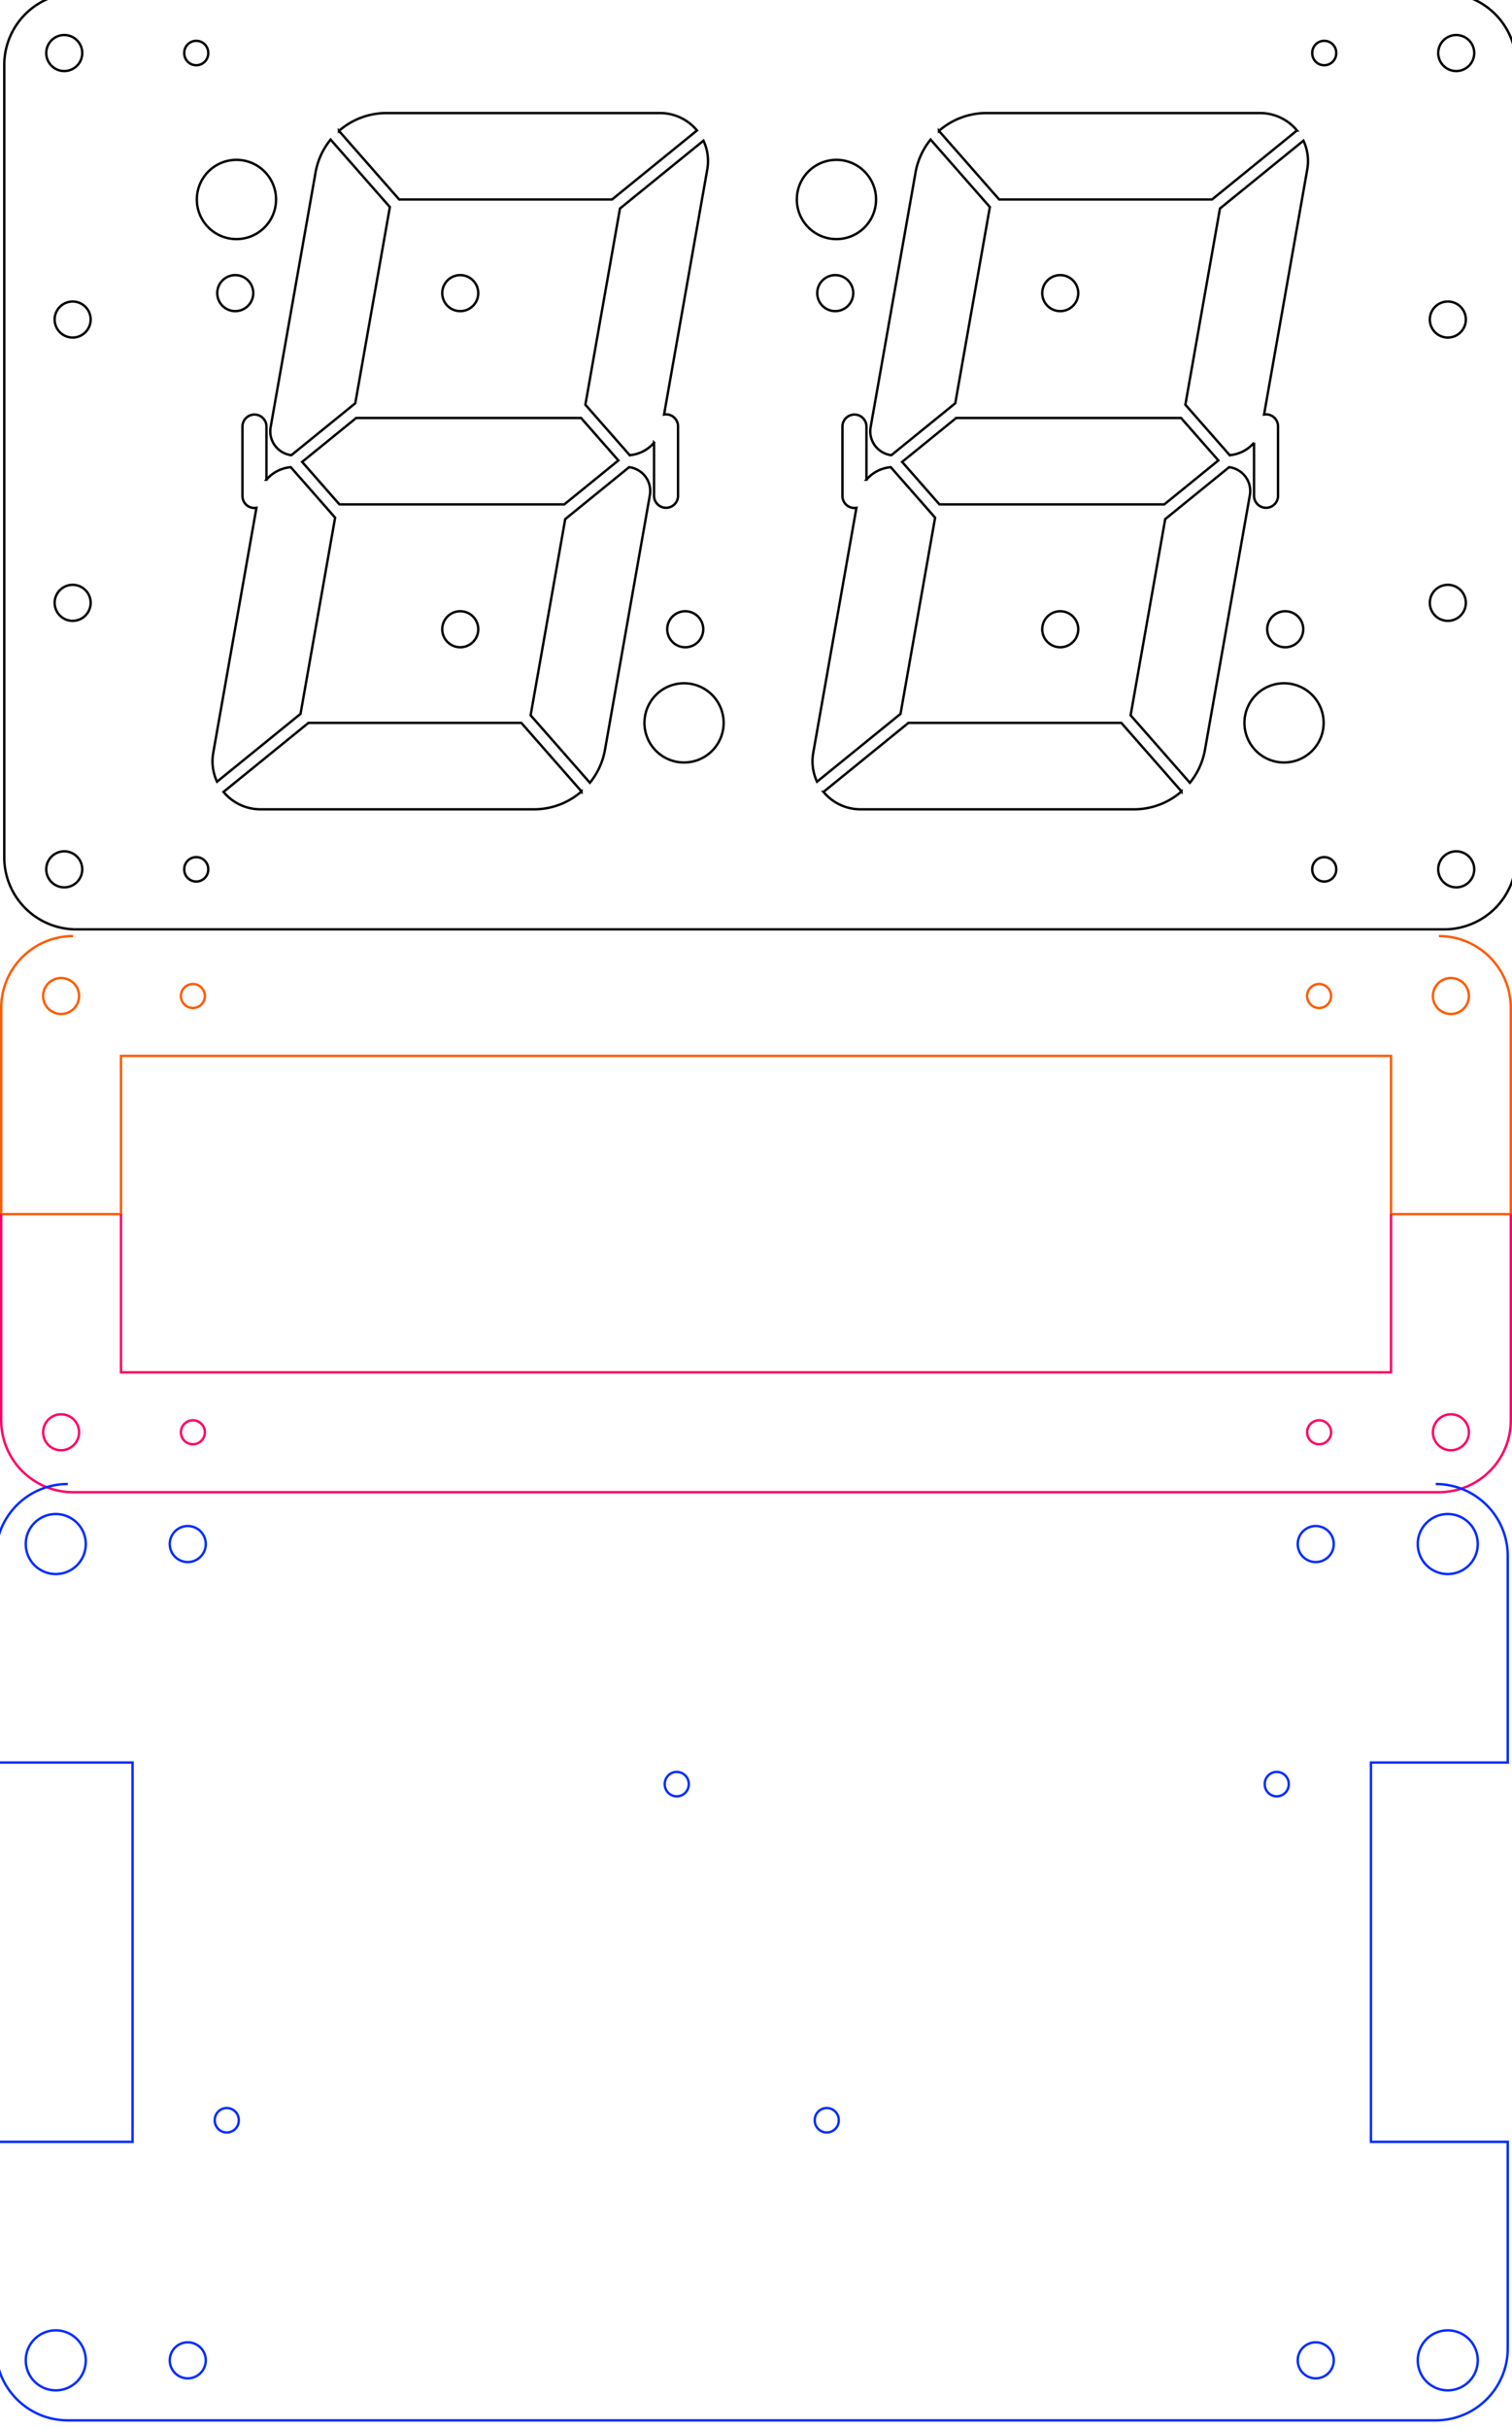 <?xml version="1.0" encoding="UTF-8" standalone="no"?>
<!-- Created with Inkscape (http://www.inkscape.org/) -->

<svg
   xmlns:dc="http://purl.org/dc/elements/1.1/"
   xmlns:cc="http://creativecommons.org/ns#"
   xmlns:rdf="http://www.w3.org/1999/02/22-rdf-syntax-ns#"
   xmlns:svg="http://www.w3.org/2000/svg"
   xmlns="http://www.w3.org/2000/svg"
   xmlns:sodipodi="http://sodipodi.sourceforge.net/DTD/sodipodi-0.dtd"
   xmlns:inkscape="http://www.inkscape.org/namespaces/inkscape"
   width="126.2mm"
   height="202.6mm"
   viewBox="0 0 126.2 202.6"
   version="1.1"
   id="svg8"
   inkscape:version="0.92.4 (5da689c313, 2019-01-14)"
   sodipodi:docname="2digitos_3capas_126x204.svg">
  <defs
     id="defs2">
    <marker
       style="overflow:visible"
       refY="0"
       refX="0"
       orient="auto"
       id="DistanceX">
      <path
         id="path817"
         style="stroke:#000000;stroke-width:0.5"
         d="M 3,-3 -3,3 M 0,-5 V 5"
         inkscape:connector-curvature="0" />
    </marker>
    <pattern
       y="0"
       x="0"
       width="8"
       patternUnits="userSpaceOnUse"
       id="Hatch"
       height="8">
      <path
         id="path820"
         stroke-width="0.25"
         stroke="#000000"
         linecap="square"
         d="M8 4 l-4,4" />
      <path
         id="path822"
         stroke-width="0.25"
         stroke="#000000"
         linecap="square"
         d="M6 2 l-4,4" />
      <path
         id="path824"
         stroke-width="0.25"
         stroke="#000000"
         linecap="square"
         d="M4 0 l-4,4" />
    </pattern>
    <symbol
       id="*MODEL_SPACE" />
    <symbol
       id="*PAPER_SPACE" />
    <marker
       style="overflow:visible"
       refY="0"
       refX="0"
       orient="auto"
       id="DistanceX-9">
      <path
         id="path973"
         style="stroke:#000000;stroke-width:0.5"
         d="M 3,-3 -3,3 M 0,-5 V 5"
         inkscape:connector-curvature="0" />
    </marker>
    <pattern
       y="0"
       x="0"
       width="8"
       patternUnits="userSpaceOnUse"
       id="Hatch-8"
       height="8">
      <path
         id="path976"
         stroke-width="0.25"
         stroke="#000000"
         linecap="square"
         d="M8 4 l-4,4" />
      <path
         id="path978"
         stroke-width="0.25"
         stroke="#000000"
         linecap="square"
         d="M6 2 l-4,4" />
      <path
         id="path980"
         stroke-width="0.25"
         stroke="#000000"
         linecap="square"
         d="M4 0 l-4,4" />
    </pattern>
    <symbol
       id="*MODEL_SPACE-1" />
    <symbol
       id="*PAPER_SPACE-7" />
    <marker
       style="overflow:visible"
       refY="0"
       refX="0"
       orient="auto"
       id="DistanceX-6">
      <path
         id="path1048"
         style="stroke:#000000;stroke-width:0.5"
         d="M 3,-3 -3,3 M 0,-5 V 5"
         inkscape:connector-curvature="0" />
    </marker>
    <pattern
       y="0"
       x="0"
       width="8"
       patternUnits="userSpaceOnUse"
       id="Hatch-0"
       height="8">
      <path
         id="path1051"
         stroke-width="0.25"
         stroke="#000000"
         linecap="square"
         d="M8 4 l-4,4" />
      <path
         id="path1053"
         stroke-width="0.25"
         stroke="#000000"
         linecap="square"
         d="M6 2 l-4,4" />
      <path
         id="path1055"
         stroke-width="0.25"
         stroke="#000000"
         linecap="square"
         d="M4 0 l-4,4" />
    </pattern>
    <symbol
       id="*MODEL_SPACE-2" />
    <symbol
       id="*PAPER_SPACE-6" />
  </defs>
  <sodipodi:namedview
     id="base"
     pagecolor="#ffffff"
     bordercolor="#666666"
     borderopacity="1.0"
     inkscape:pageopacity="0.0"
     inkscape:pageshadow="2"
     inkscape:zoom="0.7"
     inkscape:cx="283.61214"
     inkscape:cy="378.71557"
     inkscape:document-units="mm"
     inkscape:current-layer="layer1"
     showgrid="false"
     inkscape:snap-smooth-nodes="true"
     fit-margin-top="0"
     fit-margin-left="0"
     fit-margin-right="0"
     fit-margin-bottom="0"
     inkscape:window-width="1920"
     inkscape:window-height="1017"
     inkscape:window-x="1358"
     inkscape:window-y="-8"
     inkscape:window-maximized="1" />
  <g
     inkscape:label="Layer 1"
     inkscape:groupmode="layer"
     id="layer1"
     transform="translate(-37.442,-19.019)">
    <g
       id="g909"
       inkscape:label="0"
       transform="matrix(0.265,0,0,0.265,-124.458,453.119)"
       style="stroke:#000000;stroke-width:0.756;stroke-miterlimit:4;stroke-dasharray:none;stroke-opacity:1">
      <path
         id="path831"
         style="fill:none;stroke:#000000;stroke-width:0.756;stroke-miterlimit:4;stroke-dasharray:none;stroke-opacity:1"
         d="m 1031.811,-1364.409 a 3.78,3.78 0 1 0 -7.559,0 3.78,3.78 0 1 0 7.559,0 z"
         inkscape:connector-curvature="0" />
      <path
         id="path833"
         style="fill:none;stroke:#000000;stroke-width:0.756;stroke-miterlimit:4;stroke-dasharray:none;stroke-opacity:1"
         d="m 676.535,-1621.417 a 3.78,3.78 0 1 0 -7.559,0 3.78,3.78 0 1 0 7.559,0 z"
         inkscape:connector-curvature="0" />
      <path
         id="path835"
         style="fill:none;stroke:#000000;stroke-width:0.756;stroke-miterlimit:4;stroke-dasharray:none;stroke-opacity:1"
         d="m 1031.811,-1621.417 a 3.78,3.78 0 1 0 -7.559,0 3.78,3.78 0 1 0 7.559,0 z"
         inkscape:connector-curvature="0" />
      <path
         id="path837"
         style="fill:none;stroke:#000000;stroke-width:0.756;stroke-miterlimit:4;stroke-dasharray:none;stroke-opacity:1"
         d="m 676.535,-1364.409 a 3.78,3.78 0 1 0 -7.559,0 3.78,3.78 0 1 0 7.559,0 z"
         inkscape:connector-curvature="0" />
      <path
         id="path839"
         style="fill:none;stroke:#000000;stroke-width:0.756;stroke-miterlimit:4;stroke-dasharray:none;stroke-opacity:1"
         d="m 639.496,-1448.315 a 5.669,5.669 0 1 0 -11.339,0 5.669,5.669 0 1 0 11.339,0 z"
         inkscape:connector-curvature="0" />
      <path
         id="path841"
         style="fill:none;stroke:#000000;stroke-width:0.756;stroke-miterlimit:4;stroke-dasharray:none;stroke-opacity:1"
         d="m 1072.63,-1537.512 a 5.669,5.669 0 1 0 -11.339,0 5.669,5.669 0 1 0 11.339,0 z"
         inkscape:connector-curvature="0" />
      <path
         id="path843"
         style="fill:none;stroke:#000000;stroke-width:0.756;stroke-miterlimit:4;stroke-dasharray:none;stroke-opacity:1"
         d="m 639.496,-1537.512 a 5.669,5.669 0 1 0 -11.339,0 5.669,5.669 0 1 0 11.339,0 z"
         inkscape:connector-curvature="0" />
      <path
         id="path845"
         style="fill:none;stroke:#000000;stroke-width:0.756;stroke-miterlimit:4;stroke-dasharray:none;stroke-opacity:1"
         d="m 1072.63,-1448.315 a 5.669,5.669 0 1 0 -11.339,0 5.669,5.669 0 1 0 11.339,0 z"
         inkscape:connector-curvature="0" />
      <path
         id="path847"
         style="fill:none;stroke:#000000;stroke-width:0.756;stroke-miterlimit:4;stroke-dasharray:none;stroke-opacity:1"
         d="m 1075.276,-1364.409 a 5.669,5.669 0 1 0 -11.339,0 5.669,5.669 0 1 0 11.339,0 z"
         inkscape:connector-curvature="0" />
      <path
         id="path849"
         style="fill:none;stroke:#000000;stroke-width:0.756;stroke-miterlimit:4;stroke-dasharray:none;stroke-opacity:1"
         d="m 636.85,-1621.417 a 5.669,5.669 0 1 0 -11.339,0 5.669,5.669 0 1 0 11.339,0 z"
         inkscape:connector-curvature="0" />
      <path
         id="path851"
         style="fill:none;stroke:#000000;stroke-width:0.756;stroke-miterlimit:4;stroke-dasharray:none;stroke-opacity:1"
         d="m 1075.276,-1621.417 a 5.669,5.669 0 1 0 -11.339,0 5.669,5.669 0 1 0 11.339,0 z"
         inkscape:connector-curvature="0" />
      <path
         id="path853"
         style="fill:none;stroke:#000000;stroke-width:0.756;stroke-miterlimit:4;stroke-dasharray:none;stroke-opacity:1"
         d="m 636.85,-1364.409 a 5.669,5.669 0 1 0 -11.339,0 5.669,5.669 0 1 0 11.339,0 z"
         inkscape:connector-curvature="0" />
      <path
         id="path855"
         style="fill:none;stroke:#000000;stroke-width:0.756;stroke-miterlimit:4;stroke-dasharray:none;stroke-opacity:1"
         d="m 1088.504,-1368.189 a 22.677,22.677 0 0 1 -22.677,22.677 H 634.961 a 22.677,22.677 0 0 1 -22.677,-22.677 v -249.449 a 22.677,22.677 0 0 1 22.677,-22.677 h 430.866 a 22.677,22.677 0 0 1 22.677,22.677 z"
         inkscape:connector-curvature="0" />
      <path
         id="path857"
         style="fill:none;stroke:#000000;stroke-width:0.756;stroke-miterlimit:4;stroke-dasharray:none;stroke-opacity:1"
         d="m 983.08,-1388.93 -18.965,-21.59 h -67.041 l -26.755,21.733 a 15.118,15.118 0 0 0 11.647,5.479 h 86.167 a 22.677,22.677 0 0 0 14.947,-5.623 z"
         inkscape:connector-curvature="0" />
      <path
         id="path859"
         style="fill:none;stroke:#000000;stroke-width:0.756;stroke-miterlimit:4;stroke-dasharray:none;stroke-opacity:1"
         d="m 906.684,-1596.897 18.965,21.59 h 67.041 l 26.755,-21.733 a 15.118,15.118 0 0 0 -11.647,-5.479 h -86.167 a 22.677,22.677 0 0 0 -14.947,5.623 z"
         inkscape:connector-curvature="0" />
      <path
         id="path861"
         style="fill:none;stroke:#000000;stroke-width:0.756;stroke-miterlimit:4;stroke-dasharray:none;stroke-opacity:1"
         d="m 990.466,-1402.046 14.135,-80.161 a 7.559,7.559 0 0 0 -6.53,-8.816 l -20.128,16.35 -10.892,61.769 18.662,21.245 a 22.677,22.677 0 0 0 4.753,-10.387 z"
         inkscape:connector-curvature="0" />
      <path
         id="path863"
         style="fill:none;stroke:#000000;stroke-width:0.756;stroke-miterlimit:4;stroke-dasharray:none;stroke-opacity:1"
         d="m 1027.842,-1410.52 a 12.472,12.472 0 1 0 -24.945,0 12.472,12.472 0 1 0 24.945,0 z"
         inkscape:connector-curvature="0" />
      <path
         id="path865"
         style="fill:none;stroke:#000000;stroke-width:0.756;stroke-miterlimit:4;stroke-dasharray:none;stroke-opacity:1"
         d="m 879.685,-1545.827 a 5.669,5.669 0 1 0 -11.339,0 5.669,5.669 0 1 0 11.339,0 z"
         inkscape:connector-curvature="0" />
      <path
         id="path867"
         style="fill:none;stroke:#000000;stroke-width:0.756;stroke-miterlimit:4;stroke-dasharray:none;stroke-opacity:1"
         d="m 950.551,-1545.827 a 5.669,5.669 0 1 0 -11.339,0 5.669,5.669 0 1 0 11.339,0 z"
         inkscape:connector-curvature="0" />
      <path
         id="path869"
         style="fill:none;stroke:#000000;stroke-width:0.756;stroke-miterlimit:4;stroke-dasharray:none;stroke-opacity:1"
         d="m 950.551,-1440 a 5.669,5.669 0 1 0 -11.339,0 5.669,5.669 0 1 0 11.339,0 z"
         inkscape:connector-curvature="0" />
      <path
         id="path871"
         style="fill:none;stroke:#000000;stroke-width:0.756;stroke-miterlimit:4;stroke-dasharray:none;stroke-opacity:1"
         d="m 886.866,-1575.307 a 12.472,12.472 0 1 0 -24.945,0 12.472,12.472 0 1 0 24.945,0 z"
         inkscape:connector-curvature="0" />
      <path
         id="path873"
         style="fill:none;stroke:#000000;stroke-width:0.756;stroke-miterlimit:4;stroke-dasharray:none;stroke-opacity:1"
         d="m 1021.417,-1440 a 5.669,5.669 0 1 0 -11.339,0 5.669,5.669 0 1 0 11.339,0 z"
         inkscape:connector-curvature="0" />
      <path
         id="path875"
         style="fill:none;stroke:#000000;stroke-width:0.756;stroke-miterlimit:4;stroke-dasharray:none;stroke-opacity:1"
         d="m 906.832,-1479.307 h 70.82 l 17.032,-13.835 -11.751,-13.378 h -70.82 l -17.032,13.835 z"
         inkscape:connector-curvature="0" />
      <path
         id="path877"
         style="fill:none;stroke:#000000;stroke-width:0.756;stroke-miterlimit:4;stroke-dasharray:none;stroke-opacity:1"
         d="m 891.694,-1494.803 a 7.559,7.559 0 0 1 -6.53,-8.816 l 14.135,-80.161 a 22.677,22.677 0 0 1 4.753,-10.387 l 18.662,21.245 -10.892,61.769 z"
         inkscape:connector-curvature="0" />
      <path
         id="path879"
         style="fill:none;stroke:#000000;stroke-width:0.756;stroke-miterlimit:4;stroke-dasharray:none;stroke-opacity:1"
         d="m 794.103,-1388.93 -18.965,-21.59 h -67.041 l -26.755,21.733 a 15.118,15.118 0 0 0 11.647,5.479 h 86.167 a 22.677,22.677 0 0 0 14.947,-5.623 z"
         inkscape:connector-curvature="0" />
      <path
         id="path881"
         style="fill:none;stroke:#000000;stroke-width:0.756;stroke-miterlimit:4;stroke-dasharray:none;stroke-opacity:1"
         d="m 717.708,-1596.897 18.965,21.59 h 67.041 l 26.755,-21.733 a 15.118,15.118 0 0 0 -11.647,-5.479 h -86.167 a 22.677,22.677 0 0 0 -14.947,5.623 z"
         inkscape:connector-curvature="0" />
      <path
         id="path883"
         style="fill:none;stroke:#000000;stroke-width:0.756;stroke-miterlimit:4;stroke-dasharray:none;stroke-opacity:1"
         d="m 801.49,-1402.046 14.135,-80.161 a 7.559,7.559 0 0 0 -6.53,-8.816 l -20.128,16.35 -10.892,61.769 18.662,21.245 a 22.677,22.677 0 0 0 4.753,-10.387 z"
         inkscape:connector-curvature="0" />
      <path
         id="path885"
         style="fill:none;stroke:#000000;stroke-width:0.756;stroke-miterlimit:4;stroke-dasharray:none;stroke-opacity:1"
         d="m 838.866,-1410.52 a 12.472,12.472 0 1 0 -24.945,0 12.472,12.472 0 1 0 24.945,0 z"
         inkscape:connector-curvature="0" />
      <path
         id="path887"
         style="fill:none;stroke:#000000;stroke-width:0.756;stroke-miterlimit:4;stroke-dasharray:none;stroke-opacity:1"
         d="m 690.709,-1545.827 a 5.669,5.669 0 1 0 -11.339,0 5.669,5.669 0 1 0 11.339,0 z"
         inkscape:connector-curvature="0" />
      <path
         id="path889"
         style="fill:none;stroke:#000000;stroke-width:0.756;stroke-miterlimit:4;stroke-dasharray:none;stroke-opacity:1"
         d="m 761.575,-1545.827 a 5.669,5.669 0 1 0 -11.339,0 5.669,5.669 0 1 0 11.339,0 z"
         inkscape:connector-curvature="0" />
      <path
         id="path891"
         style="fill:none;stroke:#000000;stroke-width:0.756;stroke-miterlimit:4;stroke-dasharray:none;stroke-opacity:1"
         d="m 761.575,-1440 a 5.669,5.669 0 1 0 -11.339,0 5.669,5.669 0 1 0 11.339,0 z"
         inkscape:connector-curvature="0" />
      <path
         id="path893"
         style="fill:none;stroke:#000000;stroke-width:0.756;stroke-miterlimit:4;stroke-dasharray:none;stroke-opacity:1"
         d="m 697.89,-1575.307 a 12.472,12.472 0 1 0 -24.945,0 12.472,12.472 0 1 0 24.945,0 z"
         inkscape:connector-curvature="0" />
      <path
         id="path895"
         style="fill:none;stroke:#000000;stroke-width:0.756;stroke-miterlimit:4;stroke-dasharray:none;stroke-opacity:1"
         d="m 832.441,-1440 a 5.669,5.669 0 1 0 -11.339,0 5.669,5.669 0 1 0 11.339,0 z"
         inkscape:connector-curvature="0" />
      <path
         id="path897"
         style="fill:none;stroke:#000000;stroke-width:0.756;stroke-miterlimit:4;stroke-dasharray:none;stroke-opacity:1"
         d="m 717.855,-1479.307 h 70.82 l 17.032,-13.835 -11.751,-13.378 h -70.82 l -17.032,13.835 z"
         inkscape:connector-curvature="0" />
      <path
         id="path899"
         style="fill:none;stroke:#000000;stroke-width:0.756;stroke-miterlimit:4;stroke-dasharray:none;stroke-opacity:1"
         d="m 702.717,-1494.803 a 7.559,7.559 0 0 1 -6.53,-8.816 l 14.135,-80.161 a 22.677,22.677 0 0 1 4.753,-10.387 l 18.662,21.245 -10.892,61.769 z"
         inkscape:connector-curvature="0" />
      <path
         id="path901"
         style="fill:none;stroke:#000000;stroke-width:0.756;stroke-miterlimit:4;stroke-dasharray:none;stroke-opacity:1"
         d="m 883.843,-1487.09 v -16.784 a 3.78,3.78 0 0 0 -7.559,0 v 21.921 a 3.78,3.78 0 0 0 4.402,3.728 l -13.608,77.174 a 15.118,15.118 0 0 0 1.203,9.05 l 26.297,-21.361 10.892,-61.769 -13.961,-15.893 a 11.339,11.339 0 0 0 -7.667,3.934 z"
         inkscape:connector-curvature="0" />
      <path
         id="path903"
         style="fill:none;stroke:#000000;stroke-width:0.756;stroke-miterlimit:4;stroke-dasharray:none;stroke-opacity:1"
         d="m 1005.921,-1498.737 v 16.784 a 3.78,3.78 0 0 0 7.559,0 v -21.921 a 3.78,3.78 0 0 0 -4.402,-3.728 l 13.608,-77.174 a 15.118,15.118 0 0 0 -1.204,-9.05 l -26.297,21.361 -10.892,61.769 13.961,15.893 a 11.339,11.339 0 0 0 7.667,-3.933 z"
         inkscape:connector-curvature="0" />
      <path
         id="path905"
         style="fill:none;stroke:#000000;stroke-width:0.756;stroke-miterlimit:4;stroke-dasharray:none;stroke-opacity:1"
         d="m 694.866,-1487.09 v -16.784 a 3.78,3.78 0 0 0 -7.559,0 v 21.921 a 3.78,3.78 0 0 0 4.402,3.728 l -13.608,77.174 a 15.118,15.118 0 0 0 1.203,9.05 l 26.297,-21.361 10.892,-61.769 -13.961,-15.893 a 11.339,11.339 0 0 0 -7.667,3.934 z"
         inkscape:connector-curvature="0" />
      <path
         id="path907"
         style="fill:none;stroke:#000000;stroke-width:0.756;stroke-miterlimit:4;stroke-dasharray:none;stroke-opacity:1"
         d="m 816.945,-1498.737 v 16.784 a 3.78,3.78 0 0 0 7.559,0 v -21.921 a 3.78,3.78 0 0 0 -4.402,-3.728 l 13.608,-77.174 a 15.118,15.118 0 0 0 -1.203,-9.05 l -26.297,21.361 -10.892,61.769 13.961,15.893 a 11.339,11.339 0 0 0 7.667,-3.933 z"
         inkscape:connector-curvature="0" />
    </g>
    <g
       id="g1151"
       transform="translate(-9.570209e-8,-10.446)"
       style="stroke:#ff5b00;stroke-width:0.2;stroke-miterlimit:4;stroke-dasharray:none;stroke-opacity:1">
      <path
         id="path987"
         style="fill:none;stroke:#ff5b00;stroke-width:0.2;stroke-miterlimit:4;stroke-dasharray:none;stroke-opacity:1"
         d="m 54.542,112.565 a 1,1 0 1 0 -2,0 1,1 0 1 0 2,0 z"
         inkscape:connector-curvature="0" />
      <path
         id="path989"
         style="fill:none;stroke:#ff5b00;stroke-width:0.2;stroke-miterlimit:4;stroke-dasharray:none;stroke-opacity:1"
         d="m 148.542,112.565 a 1,1 0 1 0 -2,0 1,1 0 1 0 2,0 z"
         inkscape:connector-curvature="0" />
      <path
         id="path991"
         style="fill:none;stroke:#ff5b00;stroke-width:0.2;stroke-miterlimit:4;stroke-dasharray:none;stroke-opacity:1"
         d="m 44.042,112.565 a 1.5,1.5 0 1 0 -3,0 1.5,1.5 0 1 0 3,0 z"
         inkscape:connector-curvature="0" />
      <path
         id="path993"
         style="fill:none;stroke:#ff5b00;stroke-width:0.2;stroke-miterlimit:4;stroke-dasharray:none;stroke-opacity:1"
         d="m 160.042,112.565 a 1.5,1.5 0 1 0 -3,0 1.5,1.5 0 1 0 3,0 z"
         inkscape:connector-curvature="0" />
      <path
         id="path995"
         style="fill:none;stroke:#ff5b00;stroke-width:0.2;stroke-miterlimit:4;stroke-dasharray:none;stroke-opacity:1"
         d="m 157.542,107.565 c 3.314,1e-5 6,2.686 6,6 v 17.2 h -10 V 117.565 H 47.542 v 13.2 H 37.542 v -17.2 c 0,-3.314 2.686,-6 6,-6"
         inkscape:connector-curvature="0"
         sodipodi:nodetypes="csccccccsc" />
    </g>
    <g
       id="g1158"
       transform="translate(-9.570209e-8,-42.046)"
       style="stroke:#ff0066;stroke-width:0.2;stroke-miterlimit:4;stroke-dasharray:none;stroke-opacity:1">
      <path
         id="path997"
         style="fill:none;stroke:#ff0066;stroke-width:0.2;stroke-miterlimit:4;stroke-dasharray:none;stroke-opacity:1"
         d="m 148.542,180.565 a 1,1 0 1 0 -2,0 1,1 0 1 0 2,0 z"
         inkscape:connector-curvature="0" />
      <path
         id="path999"
         style="fill:none;stroke:#ff0066;stroke-width:0.2;stroke-miterlimit:4;stroke-dasharray:none;stroke-opacity:1"
         d="m 54.542,180.565 a 1,1 0 1 0 -2,0 1,1 0 1 0 2,0 z"
         inkscape:connector-curvature="0" />
      <path
         id="path1001"
         style="fill:none;stroke:#ff0066;stroke-width:0.2;stroke-miterlimit:4;stroke-dasharray:none;stroke-opacity:1"
         d="m 47.542,162.365 v 13.2 H 153.542 v -13.2 m 10,0 v 17.2 c 1e-5,3.314 -2.686,6 -6,6 H 43.542 c -3.314,0 -6,-2.686 -6,-6 v -17.2"
         inkscape:connector-curvature="0"
         sodipodi:nodetypes="cccccccscc" />
      <path
         id="path1003"
         style="fill:none;stroke:#ff0066;stroke-width:0.2;stroke-miterlimit:4;stroke-dasharray:none;stroke-opacity:1"
         d="m 160.042,180.565 a 1.5,1.5 0 1 0 -3,0 1.5,1.5 0 1 0 3,0 z"
         inkscape:connector-curvature="0" />
      <path
         id="path1005"
         style="fill:none;stroke:#ff0066;stroke-width:0.2;stroke-miterlimit:4;stroke-dasharray:none;stroke-opacity:1"
         d="m 44.042,180.565 a 1.5,1.5 0 1 0 -3,0 1.5,1.5 0 1 0 3,0 z"
         inkscape:connector-curvature="0" />
    </g>
    <g
       id="g1088"
       inkscape:label="0"
       transform="matrix(0.265,0,0,0.265,325.542,577.519)"
       style="stroke:#002cff;stroke-width:0.756;stroke-miterlimit:4;stroke-dasharray:none;stroke-opacity:1">
      <path
         id="path1062"
         style="fill:none;stroke:#002cff;stroke-width:0.756;stroke-miterlimit:4;stroke-dasharray:none;stroke-opacity:1"
         d="m -870.236,-1545.827 a 3.78,3.78 0 1 0 -7.559,0 3.78,3.78 0 1 0 7.559,0 z"
         inkscape:connector-curvature="0" />
      <path
         id="path1064"
         style="fill:none;stroke:#002cff;stroke-width:0.756;stroke-miterlimit:4;stroke-dasharray:none;stroke-opacity:1"
         d="m -822.992,-1440 a 3.78,3.78 0 1 0 -7.559,0 3.78,3.78 0 1 0 7.559,0 z"
         inkscape:connector-curvature="0" />
      <path
         id="path1066"
         style="fill:none;stroke:#002cff;stroke-width:0.756;stroke-miterlimit:4;stroke-dasharray:none;stroke-opacity:1"
         d="m -1011.968,-1440 a 3.78,3.78 0 1 0 -7.559,0 3.78,3.78 0 1 0 7.559,0 z"
         inkscape:connector-curvature="0" />
      <path
         id="path1068"
         style="fill:none;stroke:#002cff;stroke-width:0.756;stroke-miterlimit:4;stroke-dasharray:none;stroke-opacity:1"
         d="m -681.26,-1545.827 a 3.78,3.78 0 1 0 -7.559,0 3.78,3.78 0 1 0 7.559,0 z"
         inkscape:connector-curvature="0" />
      <path
         id="path1070"
         style="fill:none;stroke:#002cff;stroke-width:0.756;stroke-miterlimit:4;stroke-dasharray:none;stroke-opacity:1"
         d="m -1022.362,-1364.409 a 5.669,5.669 0 1 0 -11.339,0 5.669,5.669 0 1 0 11.339,0 z"
         inkscape:connector-curvature="0" />
      <path
         id="path1072"
         style="fill:none;stroke:#002cff;stroke-width:0.756;stroke-miterlimit:4;stroke-dasharray:none;stroke-opacity:1"
         d="m -667.087,-1621.417 a 5.669,5.669 0 1 0 -11.339,0 5.669,5.669 0 1 0 11.339,0 z"
         inkscape:connector-curvature="0" />
      <path
         id="path1074"
         style="fill:none;stroke:#002cff;stroke-width:0.756;stroke-miterlimit:4;stroke-dasharray:none;stroke-opacity:1"
         d="m -1022.362,-1621.417 a 5.669,5.669 0 1 0 -11.339,0 5.669,5.669 0 1 0 11.339,0 z"
         inkscape:connector-curvature="0" />
      <path
         id="path1076"
         style="fill:none;stroke:#002cff;stroke-width:0.756;stroke-miterlimit:4;stroke-dasharray:none;stroke-opacity:1"
         d="m -667.087,-1364.409 a 5.669,5.669 0 1 0 -11.339,0 5.669,5.669 0 1 0 11.339,0 z"
         inkscape:connector-curvature="0" />
      <path
         id="path1078"
         style="fill:none;stroke:#002cff;stroke-width:0.756;stroke-miterlimit:4;stroke-dasharray:none;stroke-opacity:1"
         d="m -634.961,-1640.315 c 12.524,0 22.677,10.153 22.677,22.677 v 65.008 h -43.087 v 119.433 h 43.087 v 65.008 c 2e-5,12.524 -10.153,22.677 -22.677,22.677 h -430.866 c -12.524,0 -22.677,-10.153 -22.677,-22.677 v -65.008 h 43.087 v -119.433 h -43.087 v -65.008 c 0,-12.524 10.153,-22.677 22.677,-22.677"
         inkscape:connector-curvature="0"
         sodipodi:nodetypes="cccccccscccccccc" />
      <path
         id="path1080"
         style="fill:none;stroke:#002cff;stroke-width:0.756;stroke-miterlimit:4;stroke-dasharray:none;stroke-opacity:1"
         d="m -1060.158,-1364.409 a 9.449,9.449 0 1 0 -18.898,0 9.449,9.449 0 1 0 18.898,0 z"
         inkscape:connector-curvature="0" />
      <path
         id="path1082"
         style="fill:none;stroke:#002cff;stroke-width:0.756;stroke-miterlimit:4;stroke-dasharray:none;stroke-opacity:1"
         d="m -621.732,-1621.417 a 9.449,9.449 0 1 0 -18.898,0 9.449,9.449 0 1 0 18.898,0 z"
         inkscape:connector-curvature="0" />
      <path
         id="path1084"
         style="fill:none;stroke:#002cff;stroke-width:0.756;stroke-miterlimit:4;stroke-dasharray:none;stroke-opacity:1"
         d="m -1060.158,-1621.417 a 9.449,9.449 0 1 0 -18.898,0 9.449,9.449 0 1 0 18.898,0 z"
         inkscape:connector-curvature="0" />
      <path
         id="path1086"
         style="fill:none;stroke:#002cff;stroke-width:0.756;stroke-miterlimit:4;stroke-dasharray:none;stroke-opacity:1"
         d="m -621.732,-1364.409 a 9.449,9.449 0 1 0 -18.898,0 9.449,9.449 0 1 0 18.898,0 z"
         inkscape:connector-curvature="0" />
    </g>
  </g>
</svg>

